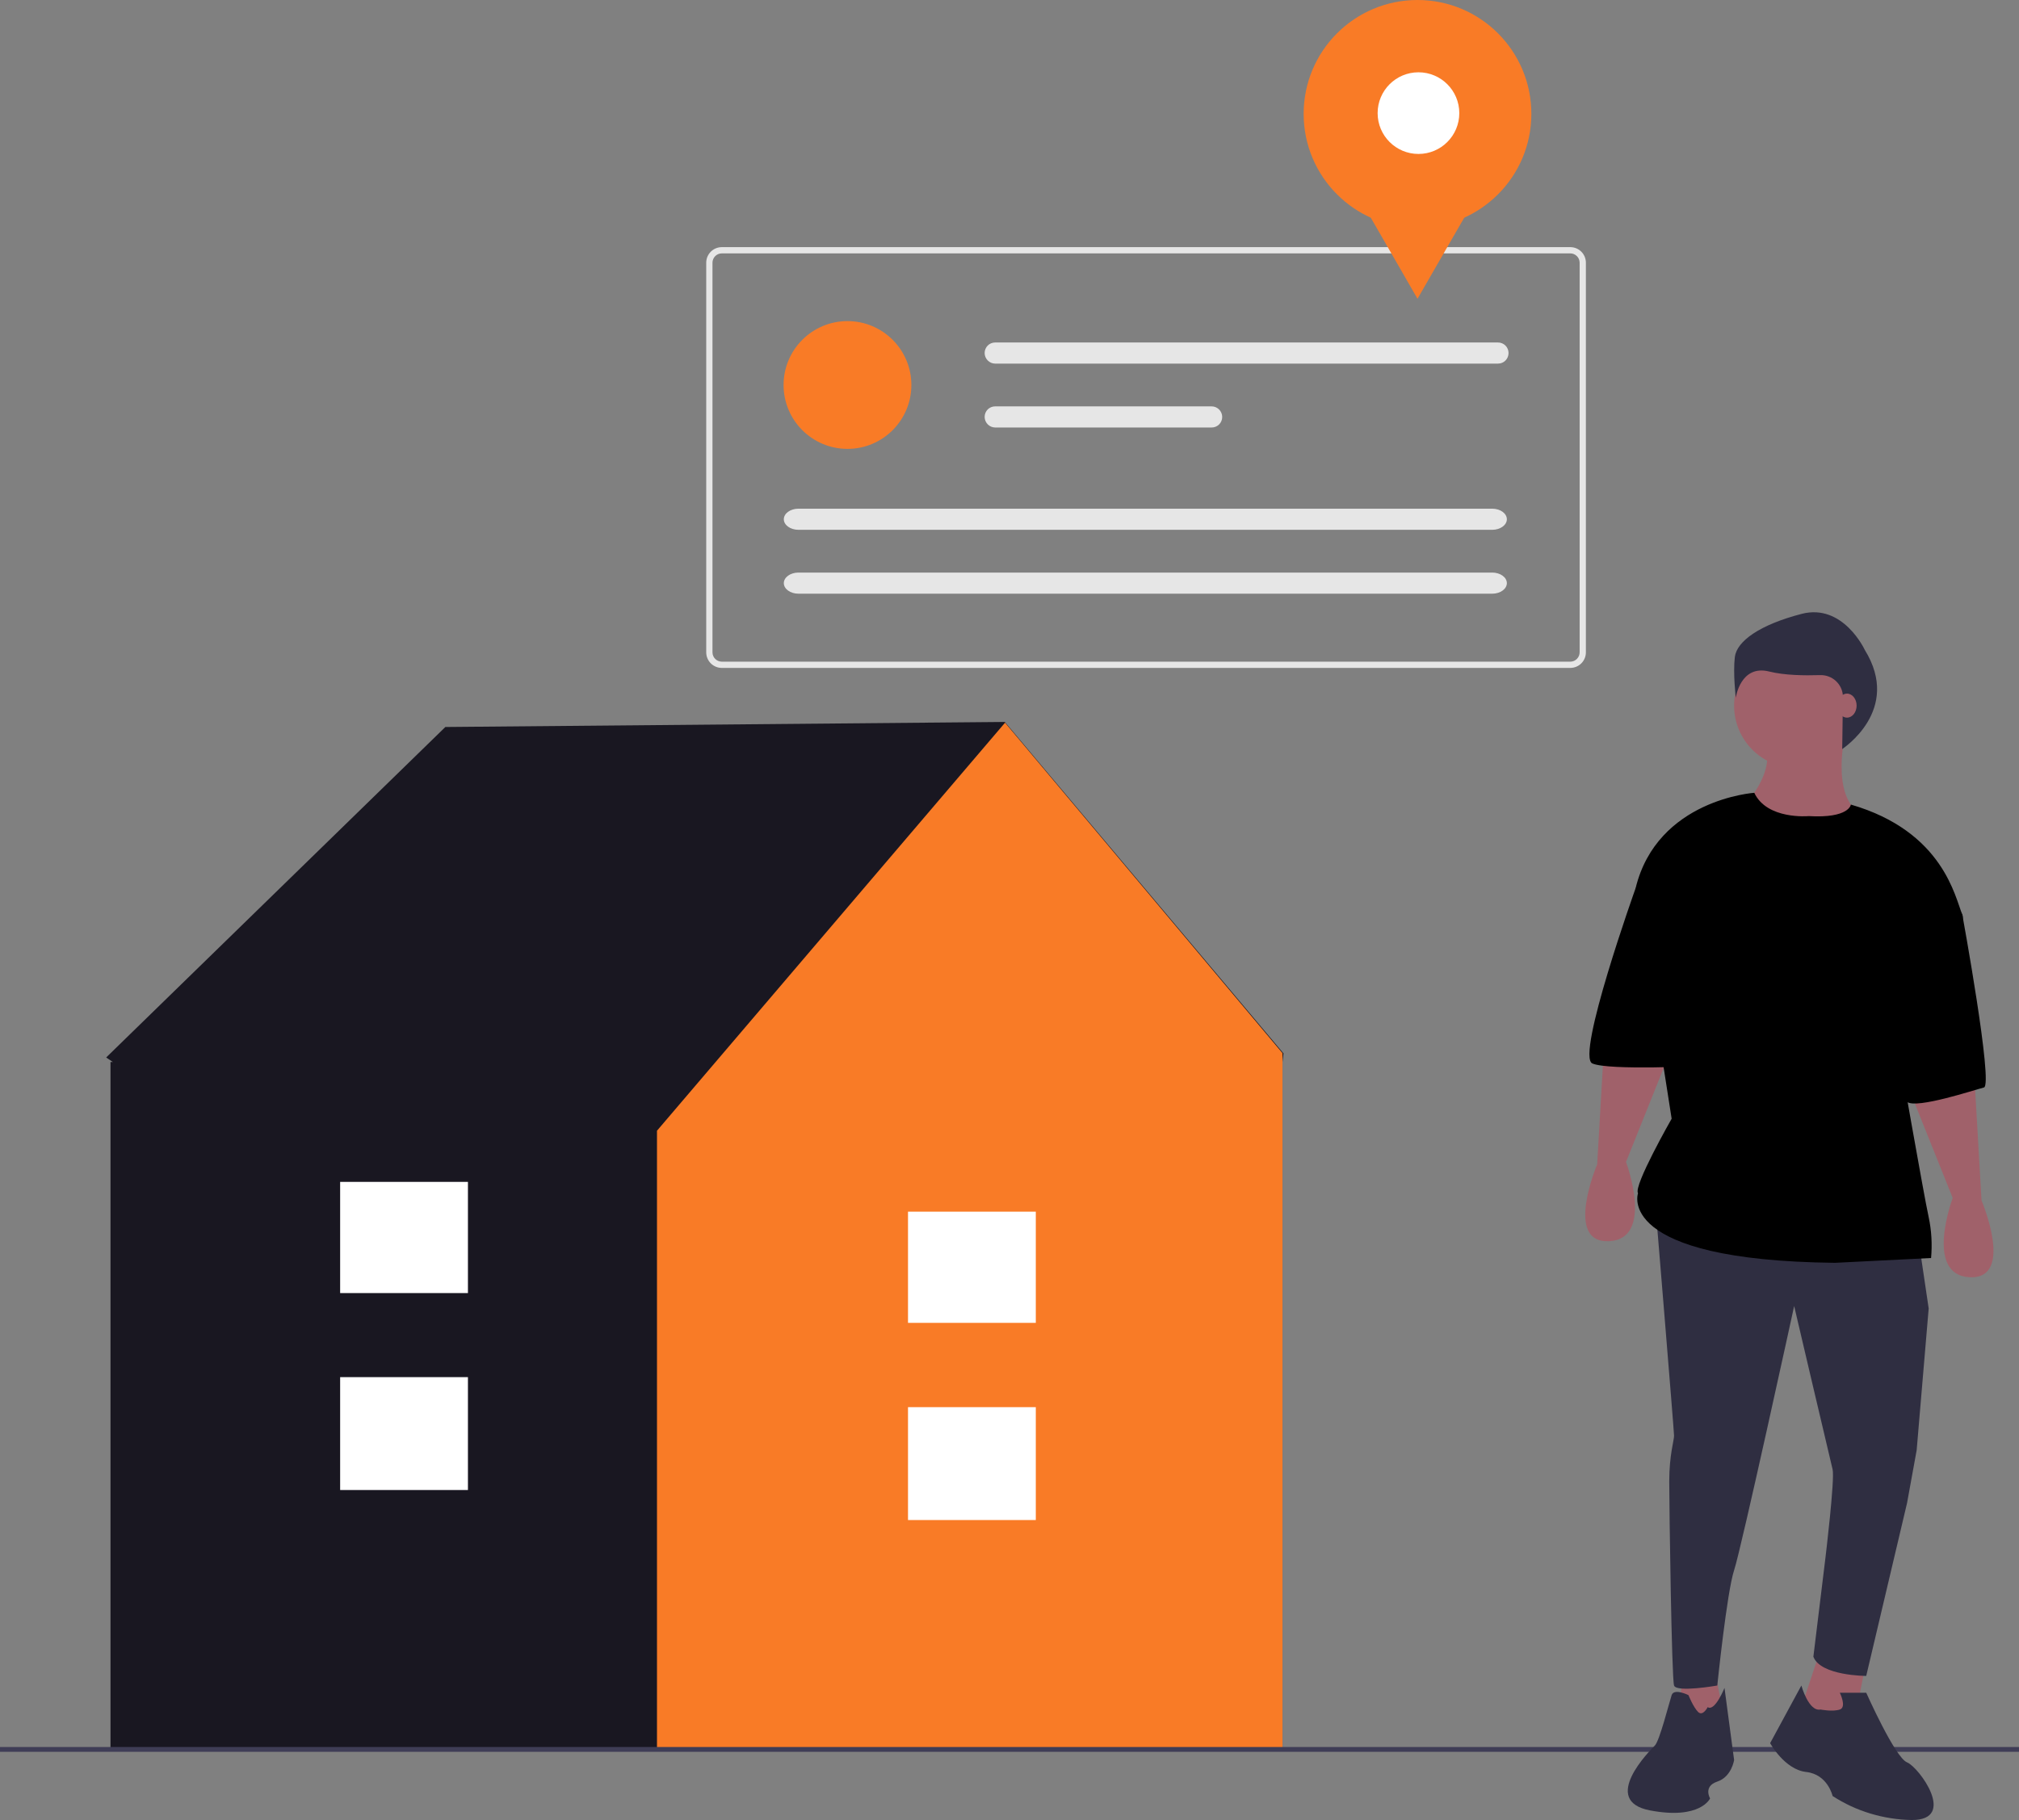 <?xml version="1.0" encoding="utf-8"?>
<!-- Generator: Adobe Illustrator 25.2.0, SVG Export Plug-In . SVG Version: 6.00 Build 0)  -->
<svg version="1.1" id="e5378a26-042d-4a36-80f1-957b4ecc48ee"
	 xmlns="http://www.w3.org/2000/svg" xmlns:xlink="http://www.w3.org/1999/xlink" x="0px" y="0px" viewBox="0 0 840.5 757.8"
	 style="enable-background:new 0 0 840.5 757.8;" xml:space="preserve">
<rect x="0" y="0" width="840.5" height="757.8" fill="#808080" stroke="none"/>
<style type="text/css">
	.st0{fill:#191721;}
	.st1{fill:#F97B26;}
	.st2{fill:#FFFFFF;}
	.st3{fill:#3F3D56;}
	.st4{fill:#A0616A;}
	.st5{fill:#2F2E41;}
	.st6{fill:#E6E6E6;}
</style>
<polygon class="st0" points="534.3,438.6 418.3,300.6 185.4,302.7 44.2,440.3 47,442.2 46,442.2 46,728.3 533.9,728.3 533.9,442.2 
	"/>
<polygon class="st1" points="418.4,300.9 273.5,470.8 273.5,728.3 533.9,728.3 533.9,438.5 "/>
<rect x="378" y="585.9" class="st2" width="53.2" height="47"/>
<rect x="378" y="504.5" class="st2" width="53.2" height="46.3"/>
<rect x="141.6" y="573.4" class="st2" width="53.2" height="47"/>
<rect x="141.6" y="492.1" class="st2" width="53.2" height="46.3"/>
<rect y="727.4" class="st3" width="840.5" height="2"/>
<polygon class="st4" points="713.9,695.8 717.9,715.8 697.9,719.8 700.9,694.8 "/>
<polygon class="st4" points="776.9,691.8 771.9,716.8 747.9,716.8 757.9,686.8 "/>
<path class="st5" d="M798.9,517.8l4,27l-5,59l-4,22l-17,72c0,0-19,0-22-8l5-41c0,0,4-33,3-37s-16-68-16-68s-22,101-25,110
	s-7,48-7,48s-17,3-18,0s-2-74-2-85s2-17,2-19s-7.9-97.5-7.9-97.5L798.9,517.8z"/>
<path class="st5" d="M757.9,711.8c0,0,5,1,8,0s0-7,0-7h11c0,0,12,27,17,29s21,24,2,24c-11.7-0.2-23.2-3.6-33-10c0,0-2-9-11-10
	s-15-12-15-12l13-24C749.9,701.8,752.9,712.8,757.9,711.8z"/>
<path class="st5" d="M710.9,710.8c0,0-2,4-4,2s-4-7-4-7s-6-3-7,0s-5,19-7,21s-23,23-2,27s25-5,25-5s-3-5,3-7s7-9,7-9l-4-30
	C717.9,702.8,713.9,712.8,710.9,710.8z"/>
<path class="st4" d="M821.9,447.8l3,52c0,0,14,33-5,32s-7-33-7-33l-18.6-46.4L821.9,447.8z"/>
<path class="st4" d="M667.9,432.8l-3,52c0,0-14,33,5,32s7-33,7-33l18.6-46.4L667.9,432.8z"/>
<circle class="st4" cx="747.9" cy="293.8" r="26"/>
<path class="st4" d="M768.4,304.3c0,0-7,28,7,35s-44,17-48,0l2-8c0,0,8-10,6-19L768.4,304.3z"/>
<path d="M752.9,339.8c0,0-17.3,1.6-22.6-9.7c0,0-40.4,2.7-49.4,39.7l15,96c0,0-16,28-14,31c0,0-10,28,82,29l40-2
	c0.5-5.7,0.2-11.4-1-17c-2-9-13-72-13-72s30-47,27-54s-7.8-34.6-46.4-45.8C770.5,335,769.9,340.8,752.9,339.8z"/>
<path d="M803.9,363.8l13,17c0,0,13,71,9,72s-28,9-32,6s-22-62-22-62L803.9,363.8z"/>
<path d="M697.9,358.8l-17,11c0,0-25,70-18,73s46,1,46,1L697.9,358.8z"/>
<path class="st5" d="M776.3,270.6c0,0-9-19.5-26.3-15c-17.3,4.5-27,11.3-27.8,18c-0.8,6.8,0.4,16.9,0.4,16.9s1.9-13.9,13.9-10.9
	c6.4,1.6,14.7,1.7,21.1,1.5c5.1-0.2,9.4,3.7,9.6,8.8c0,0.2,0,0.3,0,0.5l-0.3,21.5C766.9,311.8,791.9,295.8,776.3,270.6z"/>
<path class="st6" d="M653.7,278.1H300.5c-3.6,0-6.5-2.9-6.5-6.5V109.4c0-3.6,2.9-6.5,6.5-6.5h353.2c3.6,0,6.5,2.9,6.5,6.5v162.2
	C660.2,275.2,657.3,278.1,653.7,278.1z M300.5,105.5c-2.2,0-3.9,1.8-3.9,3.9v162.2c0,2.2,1.8,3.9,3.9,3.9h353.2
	c2.2,0,3.9-1.8,3.9-3.9V109.4c0-2.2-1.8-3.9-3.9-3.9H300.5z"/>
<circle class="st1" cx="352.8" cy="160.3" r="26.6"/>
<path class="st6" d="M414.3,142.6c-2.5,0-4.4,2-4.4,4.4s2,4.4,4.4,4.4c0,0,0,0,0,0h209.3c2.5,0,4.4-2,4.4-4.4c0-2.5-2-4.4-4.4-4.4
	H414.3z"/>
<path class="st6" d="M414.3,169.2c-2.5,0-4.4,2-4.4,4.4s2,4.4,4.4,4.4c0,0,0,0,0,0h90.1c2.5,0,4.4-2,4.4-4.4s-2-4.4-4.4-4.4
	c0,0,0,0,0,0H414.3z"/>
<path class="st6" d="M332.4,211.8c-3.4,0-6.1,2-6.1,4.4s2.7,4.4,6.1,4.4h288.8c3.4,0,6.1-2,6.1-4.4s-2.7-4.4-6.1-4.4H332.4z"/>
<path class="st6" d="M332.4,238.4c-3.4,0-6.1,2-6.1,4.4s2.7,4.4,6.1,4.4h288.8c3.4,0,6.1-2,6.1-4.4s-2.7-4.4-6.1-4.4H332.4z"/>
<circle class="st1" cx="590.1" cy="47.4" r="47.4"/>
<polygon class="st1" points="590.1,124.4 575.3,98.7 560.5,73.1 590.1,73.1 619.7,73.1 604.9,98.7 "/>
<circle class="st2" cx="590.5" cy="47.1" r="17"/>
<ellipse class="st4" cx="768.9" cy="293.8" rx="4" ry="5"/>
</svg>
